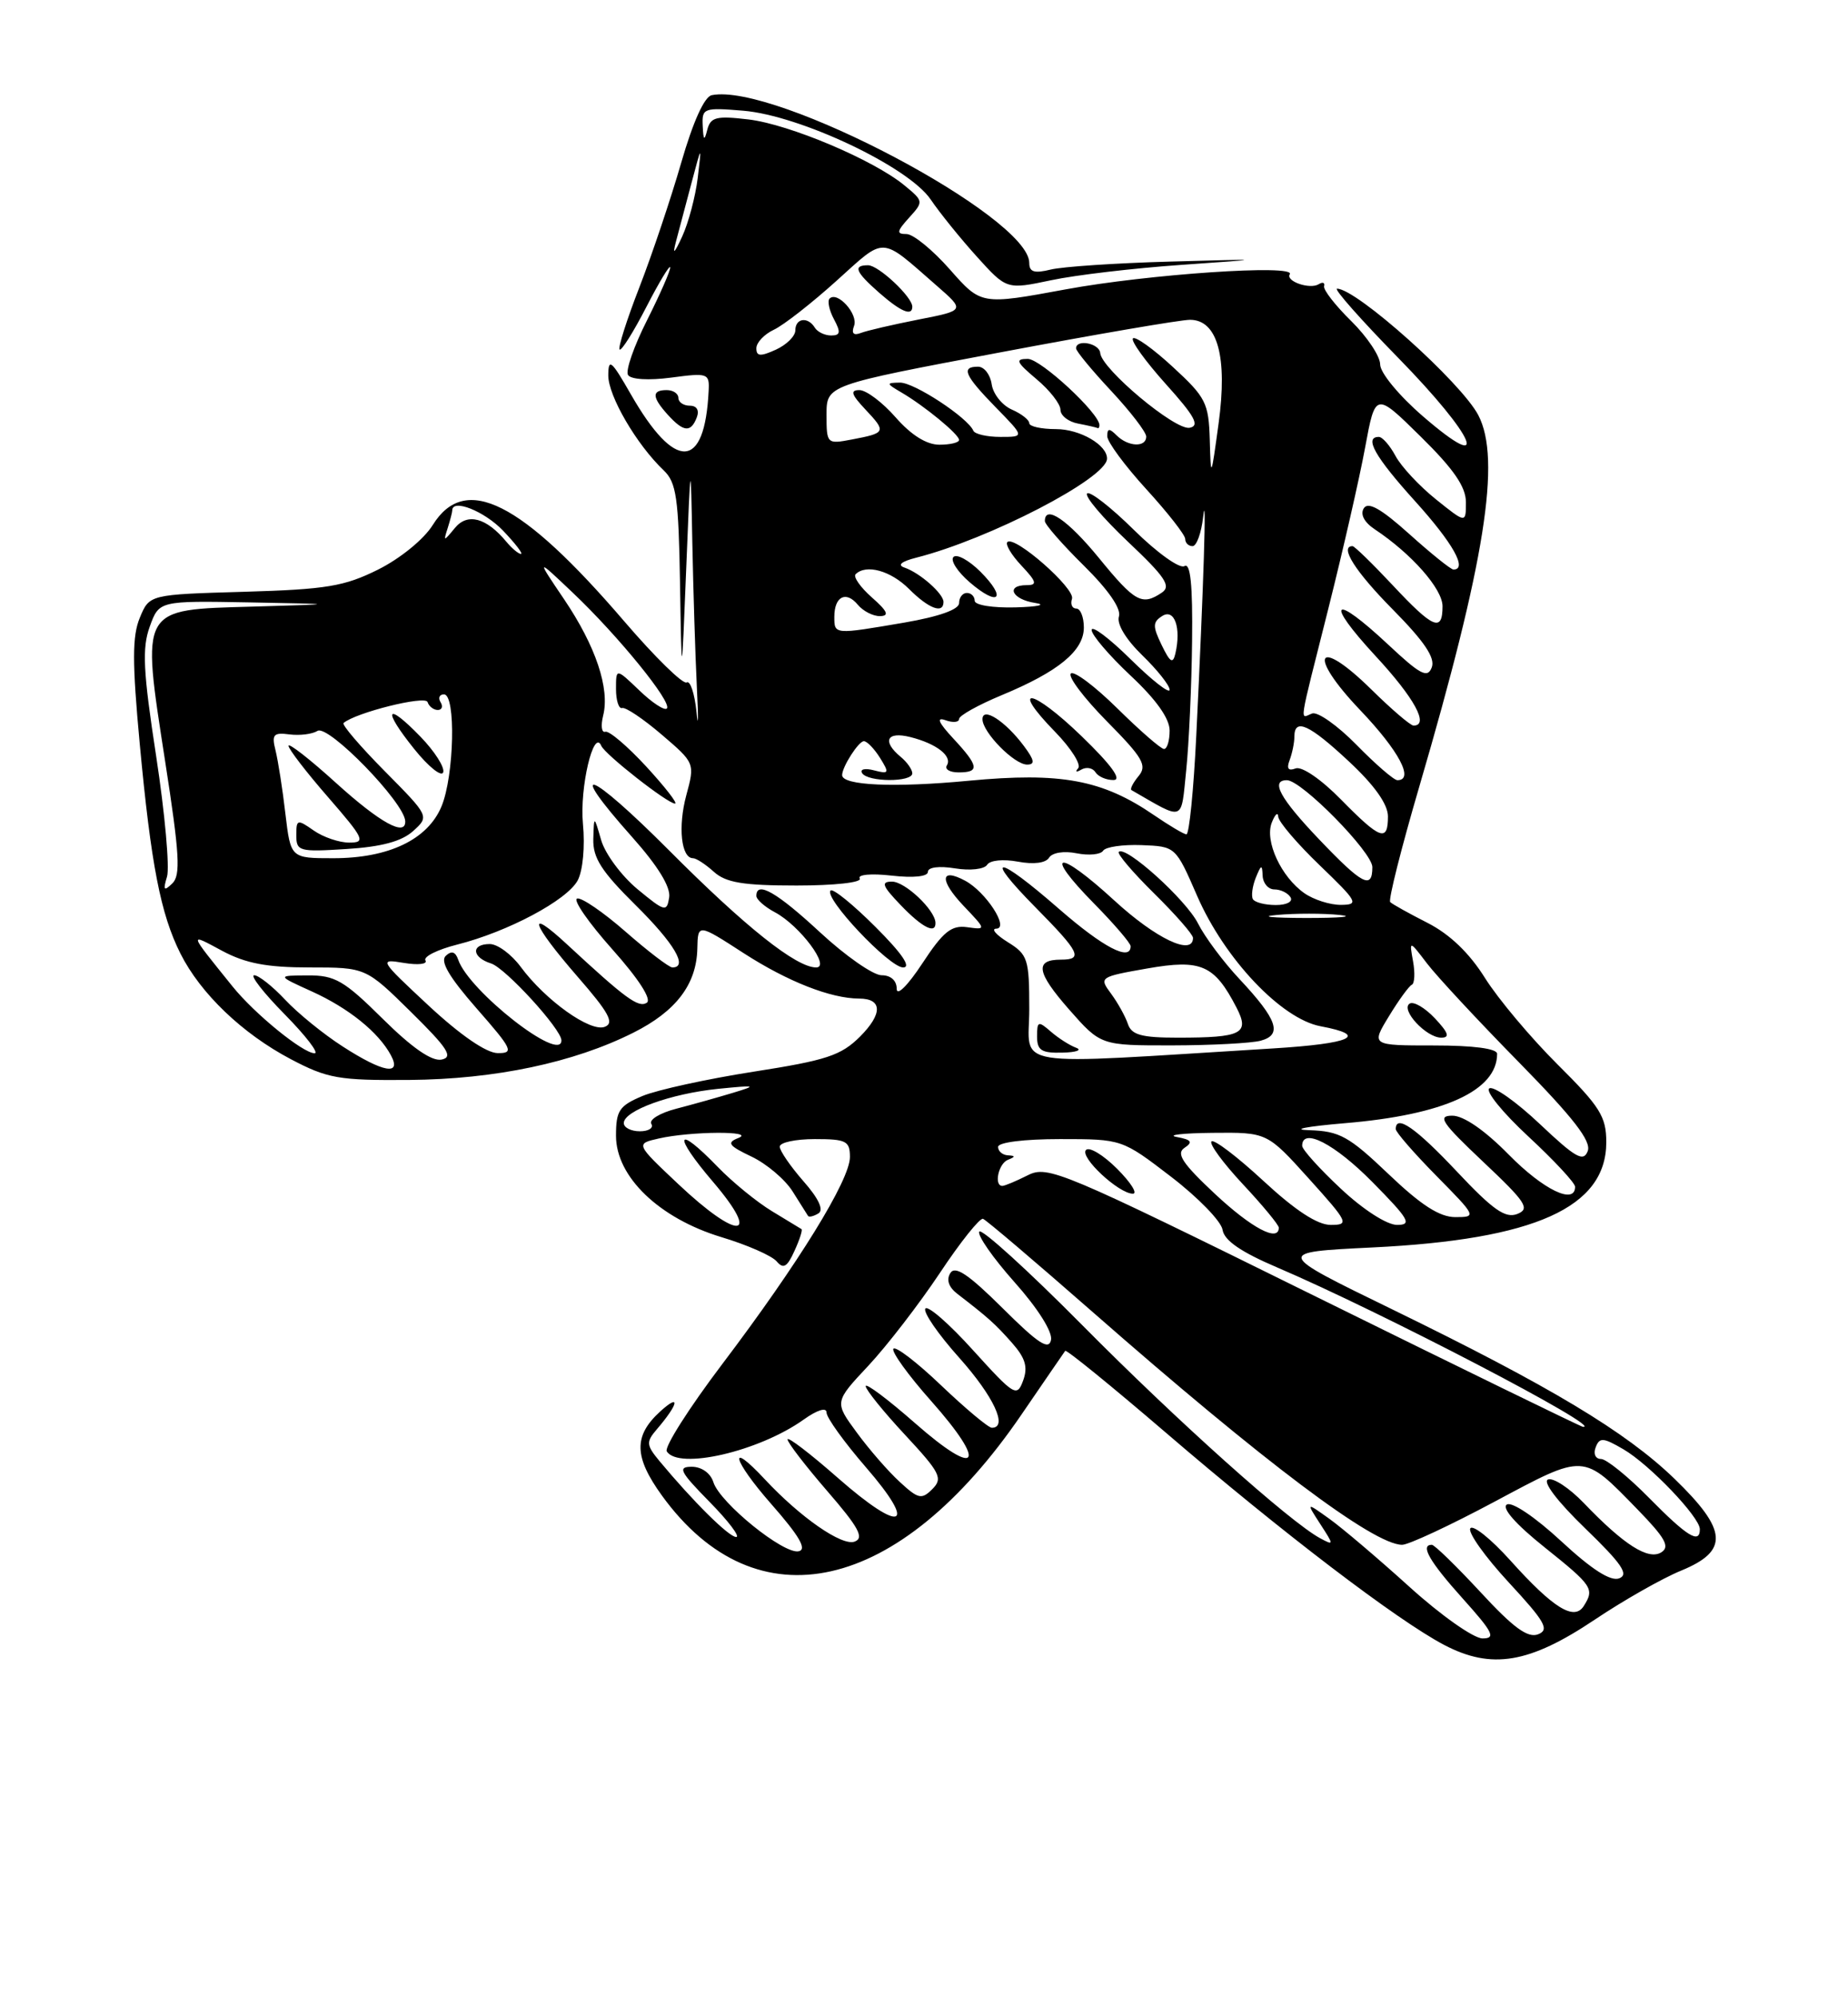 <?xml version="1.0" encoding="UTF-8" standalone="no"?>
<!DOCTYPE svg PUBLIC "-//W3C//DTD SVG 1.1//EN" "http://www.w3.org/Graphics/SVG/1.1/DTD/svg11.dtd" >
<svg xmlns="http://www.w3.org/2000/svg" xmlns:xlink="http://www.w3.org/1999/xlink" version="1.1" viewBox="0 0 237 256">
 <g >
 <path fill="currentColor"
d=" M 204.53 207.59 C 208.20 205.13 213.18 202.30 215.60 201.31 C 221.76 198.78 221.56 196.13 214.75 189.54 C 208.51 183.51 198.81 177.69 178.50 167.80 C 163.50 160.50 163.50 160.50 176.00 159.89 C 196.84 158.88 206.00 154.76 206.00 146.40 C 206.00 143.12 205.21 141.85 199.75 136.43 C 196.31 133.01 192.13 128.03 190.45 125.36 C 188.44 122.15 185.94 119.75 183.08 118.29 C 180.70 117.08 178.54 115.88 178.29 115.62 C 178.03 115.36 179.71 108.70 182.02 100.82 C 190.46 72.02 192.55 58.86 189.58 53.20 C 187.36 48.99 173.97 37.00 171.47 37.00 C 171.01 37.00 174.54 40.99 179.32 45.87 C 189.25 56.02 191.37 61.03 182.50 53.37 C 179.41 50.70 177.00 47.78 177.00 46.71 C 177.00 45.66 175.33 43.16 173.29 41.15 C 171.24 39.14 169.68 37.13 169.81 36.68 C 169.94 36.22 169.63 36.11 169.12 36.43 C 167.98 37.13 164.85 36.05 165.41 35.15 C 166.21 33.85 147.22 35.14 136.67 37.09 C 125.83 39.09 125.83 39.09 121.83 34.55 C 119.63 32.05 117.12 30.00 116.26 30.00 C 114.94 30.00 114.99 29.67 116.59 27.90 C 118.46 25.84 118.45 25.78 115.99 23.76 C 112.04 20.50 101.22 15.93 95.99 15.31 C 91.87 14.82 91.13 15.01 90.71 16.62 C 90.33 18.12 90.21 18.02 90.12 16.13 C 90.01 13.86 90.24 13.77 95.32 14.19 C 102.61 14.80 116.49 21.36 119.35 25.56 C 120.53 27.30 123.21 30.61 125.30 32.92 C 129.10 37.12 129.10 37.12 134.80 35.92 C 137.94 35.25 145.45 34.37 151.50 33.95 C 162.50 33.18 162.50 33.18 150.00 33.53 C 143.12 33.72 136.26 34.18 134.75 34.55 C 132.65 35.07 132.00 34.87 132.00 33.70 C 132.00 27.79 99.39 10.57 91.28 12.20 C 90.33 12.39 88.88 15.61 87.36 20.87 C 86.03 25.47 83.62 32.65 82.00 36.82 C 80.38 40.98 79.24 44.58 79.46 44.80 C 79.69 45.02 81.23 42.57 82.89 39.35 C 84.55 36.13 85.93 33.85 85.95 34.28 C 85.98 34.71 84.63 37.76 82.97 41.07 C 81.30 44.37 80.20 47.52 80.54 48.06 C 80.90 48.64 83.18 48.78 86.07 48.40 C 90.80 47.77 91.00 47.84 90.88 50.12 C 90.38 60.28 86.59 60.45 80.91 50.55 C 78.41 46.18 78.02 45.85 78.01 48.11 C 78.00 50.75 81.65 57.00 85.12 60.29 C 86.74 61.84 87.03 63.80 87.21 74.79 C 87.42 87.50 87.42 87.50 88.00 73.00 C 88.58 58.50 88.58 58.50 88.79 69.60 C 88.91 75.70 89.17 84.03 89.37 88.10 C 89.58 92.17 89.55 93.58 89.32 91.23 C 89.08 88.87 88.51 87.18 88.06 87.47 C 87.60 87.75 84.00 84.23 80.07 79.65 C 66.83 64.22 59.66 60.62 55.50 67.29 C 54.37 69.11 51.34 71.58 48.50 73.00 C 44.16 75.16 41.88 75.54 31.33 75.85 C 19.16 76.20 19.16 76.20 17.93 79.18 C 16.95 81.54 16.95 84.89 17.92 95.33 C 19.37 110.86 20.60 117.16 23.14 122.22 C 25.72 127.35 31.08 132.48 37.28 135.75 C 42.01 138.24 43.44 138.49 52.50 138.42 C 63.50 138.33 73.59 136.20 81.23 132.36 C 86.70 129.62 89.33 126.16 89.43 121.59 C 89.50 118.37 89.50 118.37 95.39 122.18 C 101.02 125.81 106.54 127.98 110.19 127.99 C 113.17 128.00 113.21 129.94 110.31 132.85 C 107.86 135.29 106.01 135.90 96.65 137.36 C 90.70 138.29 84.29 139.69 82.41 140.47 C 79.41 141.73 79.00 142.34 79.00 145.57 C 79.00 150.83 84.53 156.14 92.50 158.56 C 95.80 159.55 98.99 160.95 99.60 161.67 C 100.46 162.69 100.95 162.41 101.88 160.35 C 102.54 158.92 102.95 157.65 102.79 157.54 C 102.63 157.44 100.92 156.40 99.00 155.24 C 97.08 154.08 93.95 151.53 92.05 149.57 C 86.66 143.99 86.23 145.39 91.46 151.50 C 97.72 158.84 94.69 159.03 87.00 151.78 C 81.50 146.60 81.50 146.60 84.50 145.92 C 88.60 144.99 97.02 144.94 94.69 145.86 C 93.16 146.46 93.43 146.84 96.39 148.25 C 98.32 149.17 100.69 151.18 101.65 152.71 C 102.61 154.24 103.50 155.66 103.63 155.85 C 103.76 156.04 104.36 155.89 104.97 155.52 C 105.67 155.08 104.99 153.61 103.03 151.39 C 101.37 149.49 100.00 147.50 100.00 146.97 C 100.00 146.43 102.03 146.00 104.50 146.00 C 108.53 146.00 109.00 146.24 109.00 148.30 C 109.00 151.24 102.41 161.92 92.61 174.86 C 88.37 180.46 85.18 185.48 85.51 186.02 C 87.00 188.43 97.33 186.04 103.07 181.95 C 104.81 180.71 106.00 180.34 106.00 181.05 C 106.00 181.70 108.26 184.84 111.03 188.04 C 117.77 195.81 115.68 196.64 107.48 189.45 C 103.92 186.32 101.00 184.09 101.00 184.49 C 101.00 184.90 103.29 187.87 106.09 191.11 C 110.13 195.77 110.86 197.12 109.61 197.59 C 108.00 198.21 102.65 194.50 98.08 189.60 C 93.26 184.43 93.96 187.14 98.89 192.75 C 102.52 196.88 103.52 198.59 102.43 198.83 C 100.51 199.25 92.34 192.64 91.49 189.98 C 91.13 188.82 89.98 188.00 88.72 188.00 C 86.87 188.00 87.18 188.61 91.00 192.50 C 93.43 194.97 94.96 197.00 94.41 197.00 C 93.48 197.00 88.93 192.50 84.56 187.25 C 82.89 185.23 82.85 184.82 84.19 183.25 C 87.03 179.95 87.32 178.50 84.66 180.92 C 81.24 184.04 81.30 186.73 84.89 191.69 C 97.00 208.41 115.30 204.29 131.00 181.31 C 133.94 177.02 136.46 173.34 136.61 173.14 C 136.76 172.95 142.57 177.67 149.53 183.64 C 164.39 196.40 179.17 207.66 185.20 210.83 C 191.30 214.03 196.14 213.21 204.53 207.59 Z  M 89.36 53.50 C 89.71 52.59 89.36 52.00 88.47 52.00 C 87.66 52.00 87.00 51.55 87.00 51.00 C 87.00 50.45 86.33 50.00 85.50 50.00 C 83.56 50.00 83.60 50.90 85.65 53.17 C 87.67 55.39 88.60 55.48 89.36 53.50 Z  M 180.78 203.41 C 176.78 199.79 172.15 195.86 170.50 194.68 C 167.50 192.53 167.50 192.53 169.32 195.34 C 171.08 198.05 171.08 198.11 169.32 197.17 C 165.42 195.07 150.92 182.09 138.80 169.85 C 131.81 162.80 125.87 157.41 125.59 157.86 C 125.31 158.31 127.34 161.23 130.11 164.34 C 133.09 167.68 135.00 170.71 134.79 171.74 C 134.52 173.11 133.14 172.21 128.58 167.67 C 124.21 163.34 122.50 162.18 121.88 163.17 C 121.34 164.02 121.66 164.98 122.77 165.83 C 126.72 168.87 127.61 169.66 129.78 172.11 C 131.51 174.07 131.85 175.22 131.21 176.96 C 130.42 179.11 130.08 178.90 124.78 173.05 C 121.71 169.65 118.96 167.26 118.67 167.73 C 118.38 168.20 120.34 171.04 123.03 174.04 C 127.43 178.97 129.32 183.00 127.20 183.00 C 126.76 183.00 123.84 180.56 120.71 177.58 C 117.58 174.59 114.82 172.48 114.57 172.88 C 114.33 173.28 116.50 176.29 119.40 179.55 C 126.71 187.78 125.49 189.55 117.40 182.45 C 113.88 179.36 111.01 177.21 111.02 177.67 C 111.03 178.12 113.30 180.94 116.07 183.91 C 120.59 188.77 120.95 189.48 119.57 190.86 C 118.20 192.23 117.77 192.14 115.39 189.94 C 113.92 188.60 111.44 185.75 109.87 183.60 C 107.00 179.70 107.00 179.70 111.38 175.03 C 113.78 172.46 117.90 167.11 120.54 163.15 C 123.17 159.19 125.67 156.07 126.07 156.22 C 126.48 156.37 132.82 161.76 140.16 168.19 C 162.15 187.46 176.17 198.00 179.82 198.00 C 180.65 198.00 185.99 195.51 191.68 192.47 C 203.35 186.24 202.94 186.22 210.00 193.46 C 213.58 197.14 214.20 198.26 213.05 198.97 C 211.39 200.00 208.27 198.02 203.13 192.66 C 201.28 190.73 199.21 189.37 198.53 189.63 C 197.80 189.91 199.73 192.45 203.29 195.89 C 208.00 200.44 208.93 201.81 207.66 202.30 C 206.56 202.72 204.15 201.18 200.21 197.53 C 196.88 194.45 193.90 192.44 193.25 192.84 C 192.55 193.28 194.38 195.36 198.06 198.30 C 204.26 203.26 204.51 203.64 203.11 205.85 C 201.88 207.79 199.19 206.12 193.69 200.00 C 191.19 197.22 188.88 195.38 188.56 195.90 C 188.24 196.43 190.46 199.54 193.49 202.82 C 198.17 207.87 198.74 208.89 197.26 209.47 C 195.94 209.99 194.09 208.64 189.88 204.08 C 186.78 200.74 183.97 198.00 183.63 198.00 C 182.09 198.00 183.33 200.15 187.59 204.89 C 191.49 209.23 191.87 210.00 190.13 210.00 C 188.99 210.00 184.79 207.04 180.78 203.41 Z  M 211.50 192.00 C 208.79 189.25 206.01 187.00 205.32 187.00 C 204.62 187.00 204.31 186.34 204.64 185.51 C 205.13 184.21 205.60 184.24 208.20 185.76 C 211.54 187.70 218.00 194.46 218.00 196.00 C 218.00 197.95 216.37 196.94 211.50 192.00 Z  M 168.50 166.06 C 136.07 150.06 134.38 149.34 131.80 150.64 C 130.31 151.39 128.85 152.00 128.55 152.00 C 127.44 152.00 128.04 149.15 129.25 148.66 C 130.25 148.26 130.25 148.14 129.25 148.08 C 128.56 148.04 128.00 147.55 128.00 147.00 C 128.00 146.42 131.31 146.00 135.94 146.00 C 143.89 146.00 143.89 146.00 150.19 150.83 C 153.66 153.49 156.63 156.55 156.79 157.63 C 157.00 158.99 159.14 160.47 163.79 162.45 C 177.07 168.12 206.02 183.20 203.00 182.88 C 202.72 182.85 187.20 175.28 168.50 166.06 Z  M 143.26 149.80 C 141.50 148.04 139.71 146.96 139.28 147.39 C 138.40 148.27 143.47 153.00 145.29 153.00 C 145.93 153.00 145.02 151.56 143.26 149.80 Z  M 155.82 153.03 C 151.63 149.11 150.80 147.85 151.91 147.12 C 153.02 146.38 152.80 146.08 150.91 145.73 C 149.59 145.48 151.65 145.24 155.50 145.20 C 162.50 145.13 162.50 145.13 167.85 151.06 C 172.93 156.69 173.07 157.00 170.66 157.00 C 168.95 157.00 166.11 155.14 162.03 151.36 C 158.68 148.26 155.68 145.98 155.37 146.30 C 155.05 146.61 156.87 149.08 159.40 151.79 C 161.93 154.49 164.00 157.00 164.00 157.35 C 164.00 159.26 160.52 157.42 155.82 153.03 Z  M 171.96 152.36 C 169.23 149.81 167.00 147.34 167.00 146.86 C 167.00 144.46 171.16 146.60 176.00 151.50 C 180.71 156.27 181.13 157.00 179.17 157.00 C 177.87 157.00 174.83 155.05 171.96 152.36 Z  M 178.09 150.50 C 172.99 145.64 171.80 144.98 167.91 144.86 C 165.48 144.78 167.55 144.38 172.50 143.96 C 185.18 142.90 192.00 139.79 192.00 135.07 C 192.00 134.40 188.97 134.00 183.92 134.00 C 175.84 134.00 175.84 134.00 178.13 130.25 C 179.38 128.19 180.71 126.37 181.06 126.22 C 181.42 126.06 181.49 124.71 181.22 123.22 C 180.73 120.50 180.73 120.50 183.02 123.50 C 184.28 125.15 189.58 130.85 194.80 136.16 C 201.81 143.30 204.11 146.27 203.62 147.54 C 203.07 148.97 202.06 148.40 197.48 144.07 C 194.46 141.22 191.55 139.16 191.00 139.50 C 190.46 139.84 192.71 142.61 196.00 145.66 C 199.30 148.72 202.00 151.62 202.00 152.11 C 202.00 154.47 197.93 152.50 193.50 148.00 C 190.41 144.86 187.71 143.00 186.26 143.00 C 184.29 143.00 184.87 143.87 190.22 148.92 C 195.73 154.11 196.26 154.94 194.58 155.60 C 193.05 156.19 191.46 155.07 186.85 150.17 C 181.58 144.57 179.00 142.77 179.00 144.72 C 179.00 145.11 181.35 147.81 184.22 150.72 C 189.35 155.92 189.39 156.00 186.64 156.00 C 184.63 156.00 182.25 154.47 178.09 150.50 Z  M 184.03 130.53 C 182.75 129.17 181.30 128.32 180.79 128.63 C 179.56 129.39 182.90 133.00 184.83 133.00 C 185.97 133.00 185.77 132.39 184.03 130.53 Z  M 80.00 143.95 C 80.00 142.36 86.00 140.18 92.08 139.56 C 96.99 139.07 97.17 139.11 94.00 140.07 C 92.08 140.65 88.80 141.57 86.72 142.11 C 84.64 142.65 83.20 143.52 83.53 144.05 C 83.85 144.57 83.19 145.00 82.06 145.00 C 80.93 145.00 80.00 144.53 80.00 143.95 Z  M 43.95 134.13 C 41.50 132.56 38.18 129.86 36.56 128.13 C 34.95 126.41 33.16 125.00 32.60 125.00 C 32.04 125.00 33.79 127.25 36.50 130.00 C 39.21 132.75 40.94 135.00 40.35 135.00 C 38.86 135.00 32.65 129.95 29.81 126.42 C 24.12 119.36 24.17 119.55 28.51 121.88 C 31.50 123.48 34.24 124.00 39.69 124.00 C 46.91 124.00 46.91 124.00 52.71 129.71 C 57.44 134.37 58.16 135.49 56.63 135.81 C 55.38 136.06 52.85 134.31 49.10 130.60 C 44.12 125.67 42.96 125.00 39.47 125.02 C 35.50 125.04 35.50 125.04 40.00 127.08 C 44.72 129.22 48.54 132.30 50.13 135.25 C 51.56 137.91 49.12 137.47 43.95 134.13 Z  M 132.00 129.35 C 132.00 122.92 131.82 122.35 129.25 120.76 C 127.74 119.82 127.07 119.04 127.77 119.03 C 129.48 118.99 126.43 114.30 123.77 112.88 C 120.56 111.16 120.46 112.82 123.57 116.10 C 126.50 119.18 126.50 119.18 124.03 118.84 C 122.01 118.56 120.96 119.41 118.28 123.49 C 116.41 126.33 115.00 127.73 115.00 126.74 C 115.00 125.68 114.24 125.00 113.06 125.00 C 111.99 125.00 108.44 122.53 105.17 119.50 C 99.62 114.36 97.00 112.86 97.00 114.83 C 97.00 115.29 98.08 116.24 99.40 116.94 C 102.59 118.65 106.58 124.00 104.67 124.00 C 102.11 124.00 95.58 118.81 85.75 108.94 C 75.50 98.67 72.41 97.57 81.07 107.29 C 84.37 110.99 86.03 113.69 85.82 115.02 C 85.52 116.93 85.27 116.87 81.76 113.97 C 79.71 112.27 77.61 109.44 77.10 107.69 C 76.18 104.50 76.18 104.50 76.09 107.53 C 76.02 109.95 77.13 111.68 81.50 116.00 C 86.47 120.91 88.30 124.00 86.23 124.00 C 85.81 124.00 83.11 121.94 80.23 119.42 C 77.35 116.90 74.55 114.99 74.01 115.17 C 73.46 115.35 75.50 118.28 78.53 121.68 C 81.92 125.48 83.62 128.12 82.94 128.53 C 81.87 129.20 80.22 127.99 72.75 121.07 C 67.40 116.11 68.12 118.33 74.07 125.18 C 78.11 129.81 78.82 131.13 77.56 131.61 C 75.71 132.33 69.97 128.23 66.79 123.94 C 65.60 122.32 63.81 121.00 62.81 121.00 C 60.38 121.00 60.50 122.71 62.98 123.49 C 64.83 124.08 72.00 131.92 72.00 133.35 C 72.00 136.31 60.12 127.02 58.76 123.00 C 58.41 121.98 57.91 121.82 57.17 122.51 C 56.41 123.21 57.60 125.23 61.13 129.26 C 65.72 134.49 65.96 135.00 63.83 134.98 C 62.38 134.97 59.06 132.69 55.00 128.92 C 48.63 122.99 48.57 122.88 51.80 123.42 C 53.61 123.72 54.86 123.58 54.56 123.10 C 54.27 122.62 56.10 121.71 58.63 121.07 C 65.13 119.43 72.72 115.39 74.09 112.84 C 74.75 111.59 75.04 108.50 74.76 105.59 C 74.32 100.99 76.13 93.29 77.11 95.59 C 77.59 96.71 85.62 103.00 86.57 103.00 C 86.95 103.00 85.28 100.86 82.88 98.25 C 80.47 95.64 78.11 93.63 77.63 93.79 C 77.15 93.95 77.03 93.02 77.35 91.73 C 78.23 88.25 76.40 82.82 72.35 76.82 C 68.75 71.50 68.75 71.50 73.49 76.00 C 79.32 81.53 86.26 90.07 85.52 90.81 C 85.22 91.11 83.63 90.07 81.99 88.49 C 79.00 85.63 79.00 85.63 79.00 88.31 C 79.00 89.79 79.36 90.89 79.79 90.75 C 80.22 90.61 82.50 92.14 84.85 94.15 C 89.12 97.80 89.13 97.81 88.01 101.95 C 86.93 105.97 87.36 110.00 88.88 110.00 C 89.29 110.00 90.50 110.79 91.56 111.75 C 93.09 113.13 95.32 113.50 102.16 113.50 C 107.01 113.50 110.57 113.11 110.26 112.60 C 109.94 112.10 111.72 111.93 114.35 112.23 C 117.15 112.55 119.00 112.35 119.00 111.75 C 119.00 111.15 120.44 110.97 122.48 111.30 C 124.42 111.62 126.24 111.41 126.60 110.84 C 126.96 110.26 128.66 110.09 130.54 110.44 C 132.56 110.82 134.12 110.62 134.54 109.93 C 134.95 109.28 136.45 109.04 138.08 109.37 C 139.64 109.68 141.17 109.53 141.47 109.04 C 141.78 108.55 143.99 108.23 146.40 108.32 C 150.77 108.49 150.77 108.49 153.53 114.83 C 157.05 122.91 164.33 130.60 169.37 131.54 C 175.62 132.71 173.37 133.76 163.25 134.38 C 128.69 136.49 132.00 137.03 132.00 129.35 Z  M 138.00 134.29 C 137.18 133.99 135.71 133.05 134.75 132.21 C 133.15 130.82 133.00 130.88 133.00 132.85 C 133.00 134.63 133.56 134.99 136.25 134.92 C 138.04 134.88 138.82 134.59 138.00 134.29 Z  M 161.68 133.39 C 164.50 132.63 163.83 130.69 158.97 125.50 C 156.90 123.30 154.51 120.09 153.64 118.36 C 152.11 115.32 144.35 108.32 143.48 109.19 C 143.24 109.43 145.29 111.83 148.02 114.52 C 150.76 117.22 153.00 119.78 153.00 120.21 C 153.00 122.58 148.24 120.31 142.91 115.42 C 135.64 108.74 133.64 109.04 140.31 115.81 C 142.89 118.43 145.00 120.89 145.00 121.28 C 145.00 123.27 141.49 121.44 135.82 116.50 C 127.80 109.50 125.96 109.37 132.78 116.28 C 138.50 122.07 138.96 123.00 136.06 123.00 C 132.66 123.00 132.93 124.63 137.10 129.38 C 141.17 134.00 141.17 134.00 150.33 133.99 C 155.38 133.98 160.48 133.71 161.68 133.39 Z  M 112.27 118.80 C 109.41 115.94 106.82 113.84 106.52 114.14 C 105.61 115.06 114.05 124.00 115.82 124.00 C 116.91 124.00 115.68 122.20 112.27 118.80 Z  M 119.97 118.25 C 119.89 116.61 116.07 113.00 114.40 113.00 C 112.94 113.00 113.14 113.54 115.50 116.00 C 118.29 118.91 120.04 119.79 119.97 118.25 Z  M 163.78 117.27 C 166.13 117.06 169.73 117.06 171.78 117.27 C 173.82 117.49 171.90 117.66 167.50 117.66 C 163.10 117.65 161.42 117.48 163.78 117.27 Z  M 160.68 115.25 C 160.45 114.84 160.61 113.60 161.05 112.50 C 161.74 110.80 161.87 110.76 161.93 112.25 C 161.97 113.21 162.65 114.00 163.44 114.00 C 164.23 114.00 165.16 114.45 165.50 115.00 C 165.85 115.56 165.03 116.00 163.62 116.00 C 162.24 116.00 160.92 115.66 160.68 115.25 Z  M 167.29 114.49 C 164.30 112.40 162.17 107.80 163.10 105.44 C 163.52 104.37 163.89 104.03 163.93 104.68 C 163.97 105.33 166.36 108.13 169.25 110.91 C 174.13 115.60 174.32 115.96 171.97 115.98 C 170.58 115.99 168.48 115.32 167.29 114.49 Z  M 21.42 112.36 C 21.77 111.19 21.15 104.25 20.03 96.94 C 18.35 86.02 18.21 83.07 19.20 80.33 C 20.40 77.00 20.40 77.00 31.95 77.21 C 43.50 77.43 43.50 77.43 32.40 77.75 C 17.87 78.16 18.11 77.74 21.18 97.59 C 23.03 109.49 23.19 112.20 22.09 113.24 C 21.02 114.27 20.89 114.11 21.42 112.36 Z  M 169.17 107.58 C 164.16 102.33 162.89 100.00 165.04 100.00 C 166.92 100.00 176.00 109.23 176.00 111.14 C 176.00 114.06 174.72 113.40 169.17 107.58 Z  M 36.60 104.29 C 36.24 101.15 35.66 97.51 35.34 96.20 C 34.82 94.15 35.06 93.86 37.12 94.13 C 38.43 94.30 40.05 94.10 40.72 93.68 C 42.10 92.82 51.87 102.86 51.97 105.25 C 52.05 107.28 48.75 105.46 43.17 100.42 C 39.78 97.34 37.00 95.17 37.00 95.59 C 37.00 96.00 39.28 98.97 42.07 102.17 C 46.71 107.51 46.94 108.00 44.79 108.00 C 43.50 108.00 41.44 107.30 40.22 106.44 C 38.13 104.98 38.00 105.01 38.00 107.06 C 38.00 109.11 38.37 109.21 44.44 108.82 C 48.93 108.54 51.52 107.84 52.98 106.52 C 55.07 104.63 55.07 104.63 49.34 98.84 C 46.19 95.66 43.81 92.88 44.06 92.67 C 45.60 91.34 54.54 89.11 54.83 89.98 C 55.01 90.54 55.61 91.00 56.14 91.00 C 56.68 91.00 56.84 90.55 56.50 90.00 C 56.16 89.45 56.36 89.00 56.94 89.00 C 58.49 89.00 58.25 99.46 56.62 103.36 C 54.85 107.61 49.85 110.00 42.74 110.00 C 37.28 110.00 37.28 110.00 36.60 104.29 Z  M 53.93 94.43 C 49.50 89.86 48.99 90.86 53.13 96.01 C 54.95 98.28 56.63 99.62 56.84 98.99 C 57.05 98.35 55.74 96.30 53.93 94.43 Z  M 148.00 104.48 C 141.38 99.94 136.05 98.95 124.24 100.07 C 114.69 100.98 108.00 100.68 108.00 99.35 C 108.00 98.29 110.11 95.00 110.79 95.00 C 111.19 95.00 112.12 95.96 112.86 97.14 C 114.08 99.10 114.02 99.24 112.10 98.74 C 110.94 98.43 110.25 98.59 110.56 99.09 C 111.28 100.26 117.00 100.28 117.00 99.12 C 117.00 98.64 116.33 97.68 115.50 97.00 C 113.09 95.00 113.72 93.71 116.74 94.47 C 120.10 95.31 122.17 96.92 121.43 98.11 C 121.13 98.60 121.81 99.00 122.94 99.00 C 125.67 99.00 125.54 98.19 122.25 94.65 C 120.35 92.60 120.04 91.88 121.25 92.31 C 122.21 92.66 123.00 92.58 123.00 92.15 C 123.00 91.72 125.46 90.35 128.47 89.10 C 135.75 86.08 139.00 83.41 139.00 80.43 C 139.00 79.09 138.56 78.00 138.03 78.00 C 137.50 78.00 137.25 77.44 137.48 76.75 C 137.92 75.43 130.10 68.57 129.19 69.48 C 128.90 69.77 129.71 71.13 131.00 72.50 C 132.95 74.57 133.06 75.00 131.67 75.00 C 128.92 75.00 129.78 76.83 132.75 77.28 C 134.26 77.51 133.14 77.77 130.25 77.85 C 127.32 77.93 125.00 77.56 125.00 77.00 C 125.00 76.45 124.55 76.00 124.00 76.00 C 123.45 76.00 123.00 76.58 123.00 77.30 C 123.00 78.12 120.44 79.03 115.98 79.80 C 106.96 81.34 107.00 81.35 107.00 79.06 C 107.00 76.45 108.49 75.68 110.01 77.51 C 110.69 78.33 111.98 78.99 112.87 78.97 C 114.09 78.94 113.82 78.34 111.81 76.57 C 110.34 75.27 109.40 73.93 109.73 73.60 C 111.07 72.27 114.23 73.14 116.59 75.50 C 119.10 78.01 121.00 78.73 121.00 77.15 C 121.00 76.09 117.97 73.42 116.00 72.75 C 115.04 72.43 115.58 71.97 117.50 71.48 C 126.85 69.11 141.85 61.34 141.97 58.82 C 142.05 57.06 138.52 55.00 135.43 55.00 C 133.54 55.00 132.00 54.66 132.00 54.24 C 132.00 53.82 130.99 53.03 129.75 52.49 C 128.51 51.94 127.36 50.49 127.18 49.25 C 127.00 48.01 126.22 47.00 125.43 47.00 C 123.21 47.00 123.69 48.10 127.70 52.21 C 131.41 56.00 131.41 56.00 128.29 56.00 C 126.57 56.00 125.02 55.64 124.83 55.21 C 124.12 53.53 117.22 49.00 115.41 49.04 C 113.62 49.07 113.64 49.15 115.58 50.29 C 118.55 52.02 123.00 55.68 123.00 56.39 C 123.00 56.73 121.86 57.00 120.47 57.00 C 118.83 57.00 116.86 55.77 114.87 53.50 C 113.18 51.57 111.09 50.00 110.22 50.00 C 109.00 50.00 109.17 50.56 111.00 52.50 C 113.69 55.36 113.63 55.50 109.25 56.33 C 106.05 56.94 106.00 56.90 106.00 53.15 C 106.00 49.36 106.00 49.36 128.25 45.17 C 140.49 42.86 151.46 40.98 152.63 40.99 C 156.15 41.01 157.45 45.75 156.28 54.28 C 155.31 61.37 155.29 61.40 155.15 56.38 C 155.01 51.65 154.65 50.93 150.42 47.04 C 147.91 44.72 145.60 43.07 145.30 43.37 C 144.99 43.67 146.89 46.30 149.50 49.21 C 153.23 53.35 153.90 54.57 152.57 54.83 C 150.73 55.20 141.27 47.29 141.10 45.25 C 141.00 44.00 138.00 43.42 138.00 44.65 C 138.00 45.00 140.03 47.46 142.50 50.10 C 144.97 52.75 147.00 55.38 147.00 55.96 C 147.00 57.37 144.68 57.28 143.20 55.80 C 142.27 54.87 142.00 54.89 142.00 55.91 C 142.00 56.63 144.25 59.68 147.00 62.69 C 149.75 65.70 152.00 68.57 152.00 69.08 C 152.00 69.59 152.42 70.00 152.94 70.00 C 153.46 70.00 154.07 68.31 154.30 66.25 C 154.77 62.03 154.36 75.12 153.42 94.25 C 153.08 101.26 152.51 106.97 152.15 106.94 C 151.79 106.91 149.93 105.80 148.00 104.48 Z  M 152.88 82.19 C 152.97 74.94 152.67 72.08 151.90 72.56 C 151.30 72.93 148.40 70.86 145.43 67.93 C 142.47 65.01 139.76 62.90 139.42 63.25 C 139.07 63.60 141.42 66.37 144.64 69.42 C 149.46 73.97 150.23 75.13 149.00 75.96 C 146.46 77.67 145.56 77.18 140.96 71.55 C 136.96 66.65 134.00 64.63 134.00 66.79 C 134.00 67.22 136.25 69.79 139.00 72.50 C 142.14 75.60 143.81 78.01 143.50 79.01 C 143.19 79.97 144.39 81.95 146.50 84.00 C 148.42 85.86 150.00 87.85 150.00 88.41 C 150.00 88.97 147.75 87.21 145.00 84.50 C 142.25 81.79 140.00 80.10 140.00 80.75 C 140.00 81.39 142.25 84.02 145.00 86.60 C 148.27 89.66 150.00 92.09 150.00 93.64 C 150.00 94.94 149.68 96.00 149.28 96.00 C 148.89 96.00 146.20 93.66 143.31 90.81 C 140.41 87.95 137.73 85.94 137.33 86.33 C 136.94 86.73 139.03 89.49 141.97 92.47 C 146.58 97.13 147.15 98.12 146.02 99.47 C 145.30 100.34 144.89 101.15 145.11 101.27 C 151.99 105.23 151.44 105.43 152.13 98.69 C 152.48 95.29 152.82 87.86 152.88 82.19 Z  M 138.71 94.36 C 132.34 88.20 129.39 87.74 135.34 93.83 C 137.37 95.92 138.69 98.01 138.27 98.47 C 137.85 98.94 138.03 99.02 138.68 98.64 C 139.33 98.27 140.14 98.42 140.49 98.98 C 140.84 99.54 141.88 99.99 142.81 99.98 C 143.92 99.97 142.52 98.04 138.71 94.36 Z  M 131.30 95.60 C 128.93 92.43 126.00 90.54 126.00 92.18 C 126.00 93.86 130.07 98.00 131.72 98.00 C 132.77 98.00 132.67 97.43 131.30 95.60 Z  M 125.73 73.27 C 124.26 71.81 122.71 70.96 122.28 71.39 C 121.85 71.82 122.79 73.28 124.37 74.64 C 128.09 77.84 129.19 76.74 125.73 73.27 Z  M 141.00 54.50 C 141.00 52.97 133.46 46.00 131.81 46.00 C 130.15 46.00 130.32 46.40 132.92 48.59 C 134.62 50.01 136.00 51.78 136.00 52.52 C 136.00 53.26 137.01 54.06 138.25 54.29 C 139.49 54.53 140.61 54.79 140.75 54.86 C 140.89 54.94 141.00 54.78 141.00 54.50 Z  M 171.98 102.48 C 169.44 99.89 166.96 98.19 166.16 98.49 C 165.22 98.85 164.97 98.52 165.39 97.43 C 165.72 96.55 166.00 95.20 166.00 94.42 C 166.00 91.97 167.92 92.85 173.04 97.64 C 176.28 100.66 178.00 103.09 178.00 104.64 C 178.00 107.97 177.03 107.62 171.98 102.48 Z  M 173.98 95.48 C 171.54 92.99 168.97 91.18 168.27 91.45 C 166.67 92.06 166.45 93.52 170.38 77.91 C 172.23 70.54 174.35 61.29 175.07 57.37 C 176.39 50.24 176.39 50.24 182.19 55.95 C 186.44 60.13 188.00 62.40 188.00 64.38 C 188.00 67.09 188.00 67.09 184.14 63.99 C 182.02 62.29 179.69 59.79 178.97 58.44 C 178.25 57.10 177.29 56.00 176.83 56.00 C 174.89 56.00 176.34 58.56 181.50 64.26 C 186.35 69.63 188.24 73.00 186.40 73.00 C 186.07 73.00 183.52 70.95 180.74 68.45 C 177.12 65.20 175.46 64.26 174.90 65.15 C 174.42 65.93 174.96 66.95 176.32 67.85 C 181.03 70.98 185.00 75.48 185.00 77.70 C 185.00 81.07 183.81 80.57 178.60 75.00 C 176.02 72.25 173.71 70.00 173.46 70.00 C 171.74 70.00 173.82 73.27 178.64 78.14 C 182.66 82.21 184.09 84.32 183.62 85.54 C 183.08 86.97 182.16 86.49 178.03 82.62 C 170.91 75.96 169.80 76.93 176.39 84.06 C 181.40 89.46 183.33 93.00 181.28 93.00 C 180.89 93.00 178.46 90.92 175.88 88.38 C 168.86 81.47 167.57 83.82 174.44 91.02 C 179.42 96.24 181.41 100.00 179.21 100.00 C 178.77 100.00 176.42 97.97 173.98 95.48 Z  M 64.95 69.45 C 62.38 66.35 59.96 65.70 58.34 67.67 C 56.88 69.44 56.85 69.44 57.42 67.67 C 57.74 66.66 58.00 65.65 58.00 65.42 C 58.00 63.88 62.11 65.51 64.50 68.00 C 66.08 69.65 67.12 71.00 66.81 71.00 C 66.50 71.00 65.66 70.30 64.95 69.45 Z  M 97.00 44.64 C 97.00 43.91 98.01 42.84 99.25 42.26 C 100.49 41.68 104.10 38.86 107.27 36.00 C 113.66 30.25 112.78 30.20 120.13 36.62 C 123.77 39.79 123.77 39.79 117.78 40.96 C 114.49 41.61 111.16 42.38 110.39 42.68 C 109.46 43.04 109.17 42.73 109.53 41.77 C 110.10 40.28 107.40 37.27 106.39 38.27 C 106.09 38.58 106.34 39.77 106.95 40.91 C 107.85 42.59 107.78 43.00 106.59 43.00 C 105.78 43.00 104.84 42.55 104.50 42.00 C 103.61 40.55 102.00 40.77 102.00 42.34 C 102.00 43.08 100.88 44.19 99.50 44.82 C 97.52 45.72 97.00 45.68 97.00 44.64 Z  M 117.00 39.31 C 117.00 38.06 112.67 34.00 111.33 34.00 C 109.36 34.00 109.69 34.83 112.75 37.52 C 115.52 39.95 117.00 40.58 117.00 39.31 Z  M 86.68 31.00 C 87.05 29.62 87.94 26.25 88.67 23.50 C 90.00 18.50 90.00 18.50 89.48 22.81 C 89.19 25.18 88.30 28.55 87.49 30.31 C 86.47 32.52 86.23 32.73 86.68 31.00 Z  M 144.65 131.25 C 144.33 130.29 143.36 128.54 142.49 127.36 C 140.93 125.26 141.01 125.21 147.14 124.13 C 154.04 122.92 155.74 123.66 158.58 129.15 C 160.30 132.48 159.28 133.00 151.03 133.00 C 146.40 133.00 145.12 132.65 144.65 131.25 Z  M 148.98 82.68 C 147.81 80.27 147.82 79.73 149.06 78.95 C 150.62 77.97 151.50 80.48 150.74 83.76 C 150.42 85.14 150.06 84.91 148.98 82.68 Z "/>
</g>
</svg>